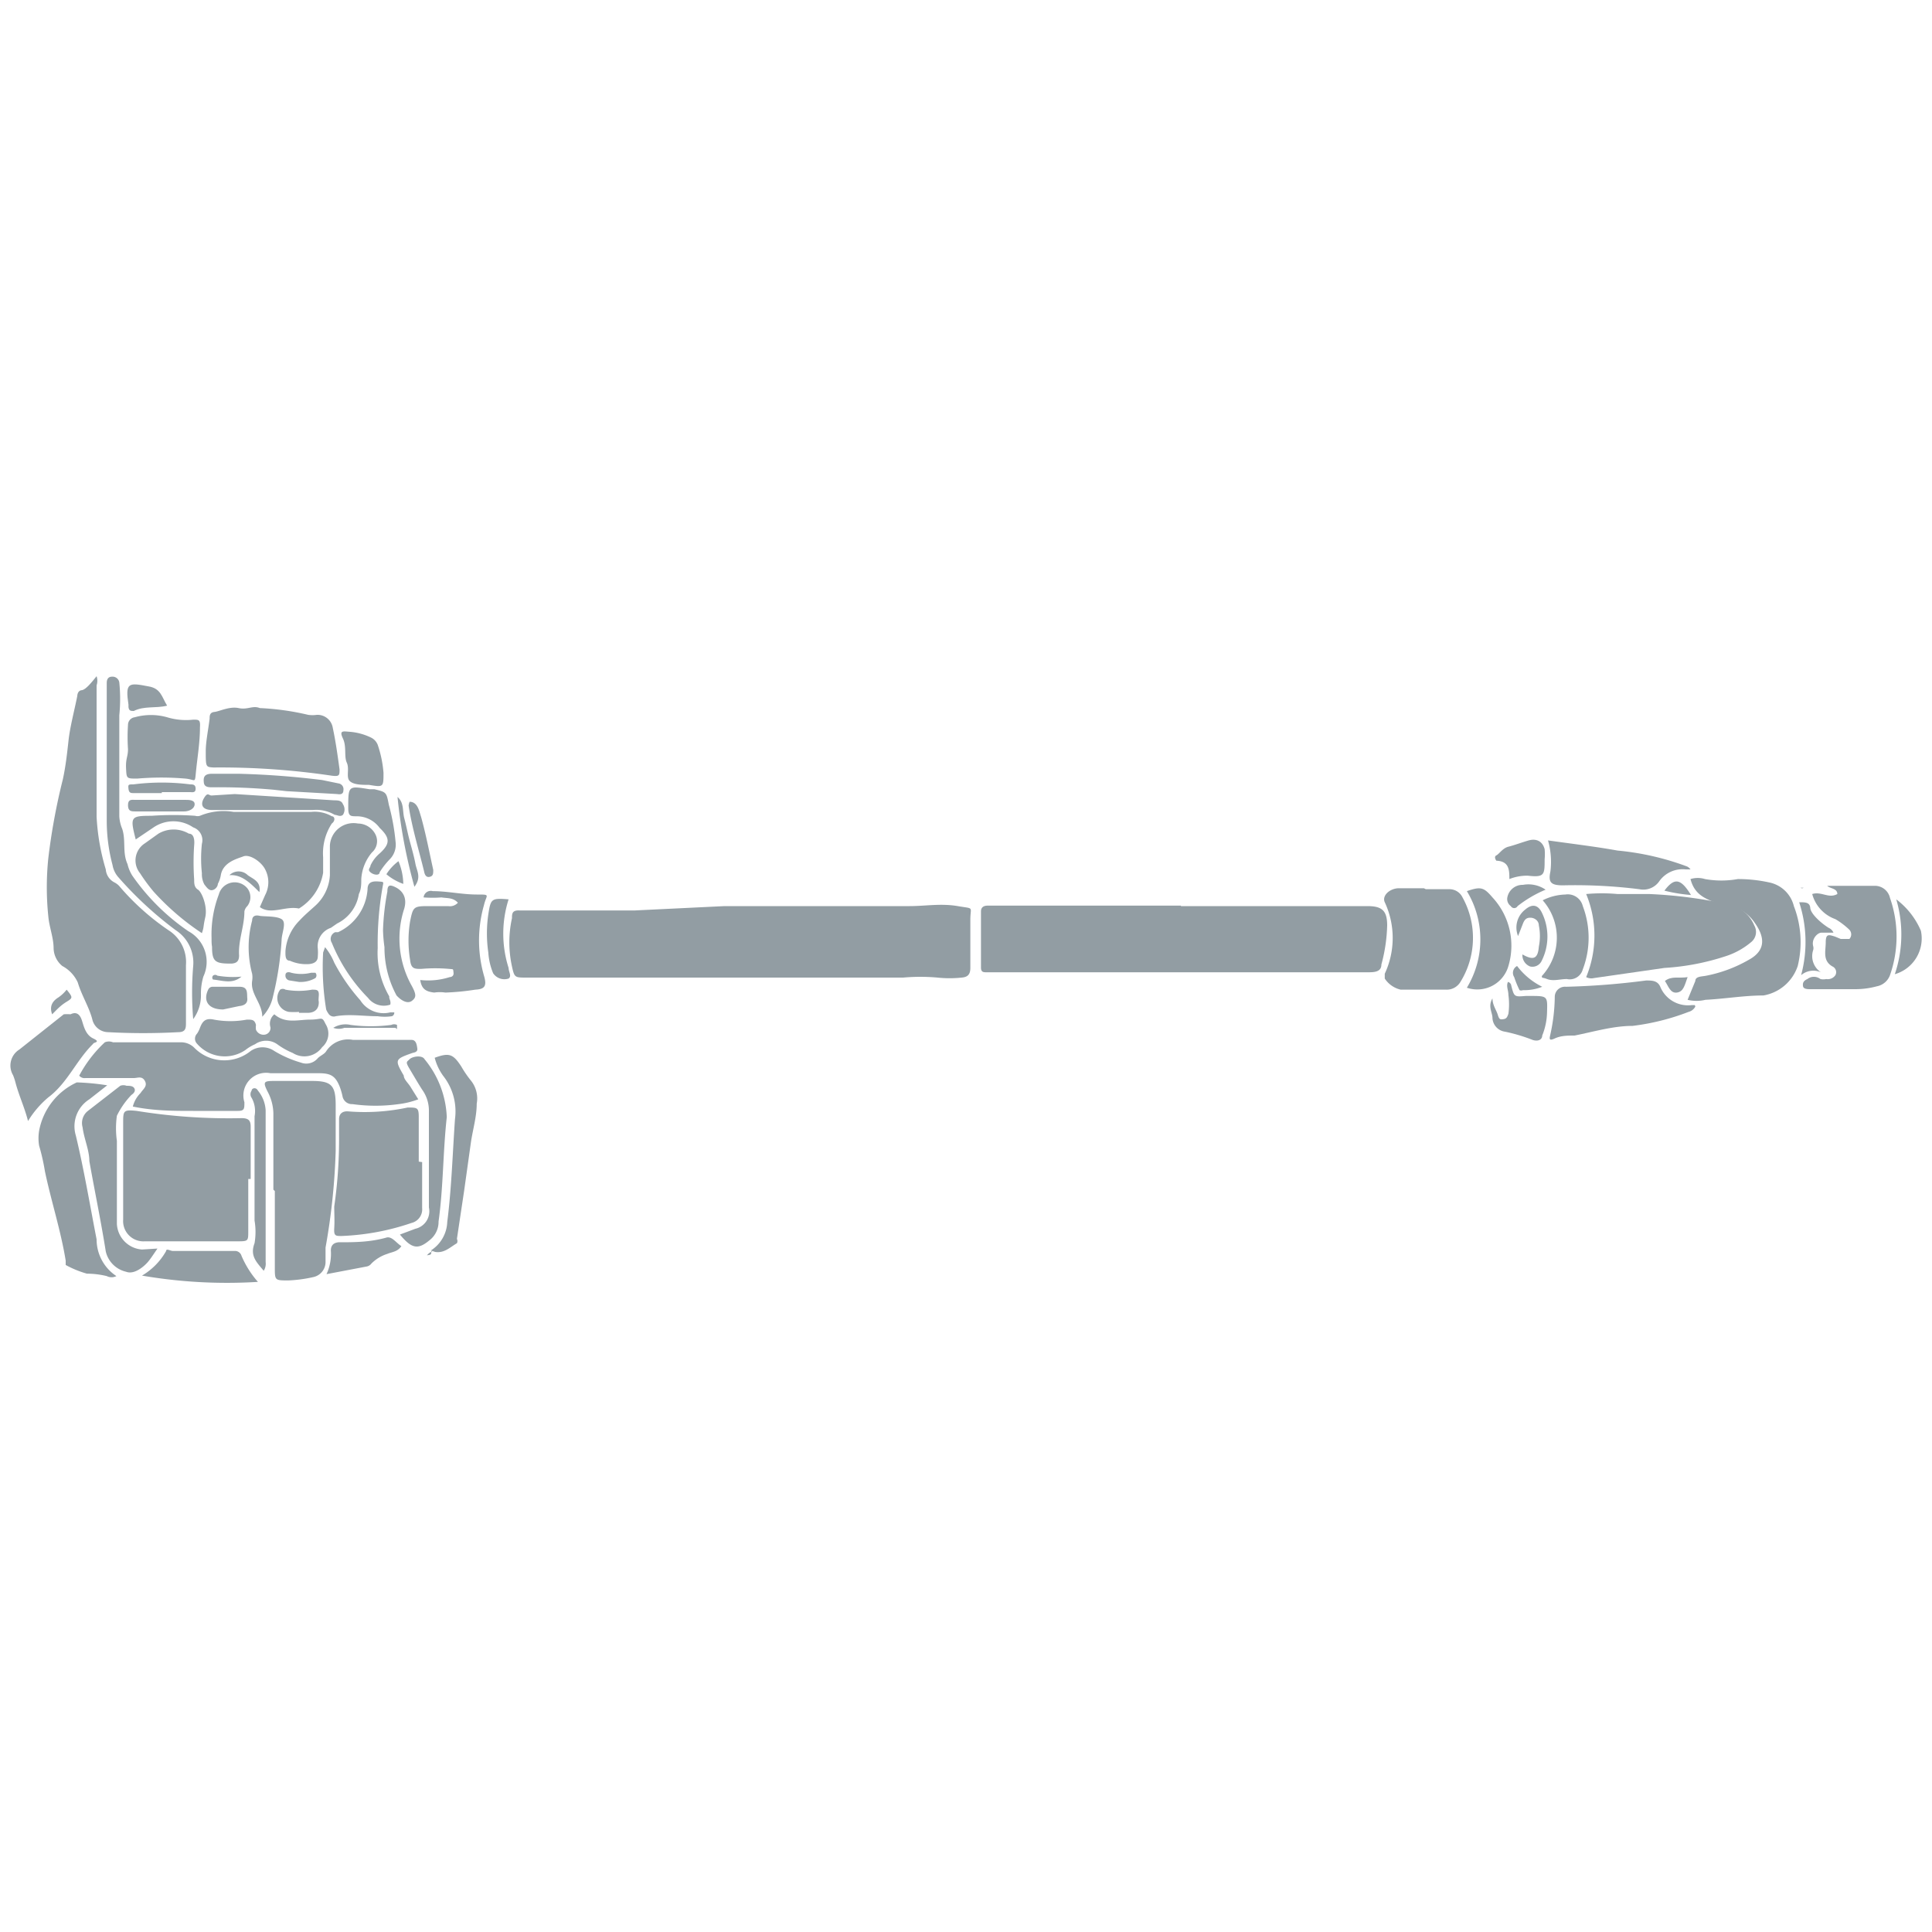 <svg xmlns="http://www.w3.org/2000/svg" class="HeroAbility-icon HeroAbility-icon--hoverState" viewBox="0 0 40 40" preserveAspectRatio="xMidYMid meet"><g id="_Group_2" data-name="&lt;Group&gt;"><path fill="#929da3" id="_Path_2" data-name="&lt;Path&gt;" d="M15,18.76h3.83c.33,0,.65-.06,1,0s.26,0,.26.28,0,.65,0,1c0,.14-.06.19-.18.2a2.37,2.37,0,0,1-.5,0,4,4,0,0,0-.71,0h-7.8c-.24,0-.25,0-.3-.23a2.31,2.31,0,0,1,0-1c0-.09,0-.17.16-.16.79,0,1.59,0,2.38,0Z"></path><path fill="#929da3" id="_Path_3" data-name="&lt;Path&gt;" d="M24.45,18.76h3.86c.3,0,.41.09.41.4a3.4,3.4,0,0,1-.12.81c0,.16-.16.16-.29.16H20.43c-.07,0-.12,0-.12-.1q0-.58,0-1.16c0-.09.06-.12.14-.12h4Z"></path><path fill="#929da3" id="_Path_4" data-name="&lt;Path&gt;" d="M2,14a.3.3,0,0,1,0,.19c0,.91,0,1.81,0,2.72A4.59,4.59,0,0,0,2.19,18a.33.33,0,0,0,.18.27.35.35,0,0,1,.12.1,5.12,5.12,0,0,0,1,.89.78.78,0,0,1,.36.72c0,.4,0,.79,0,1.19,0,.11,0,.2-.16.2a13.34,13.34,0,0,1-1.45,0,.34.34,0,0,1-.33-.27c-.07-.26-.22-.49-.3-.76A.73.73,0,0,0,1.29,20a.49.49,0,0,1-.18-.36c0-.23-.09-.44-.11-.67a5.86,5.86,0,0,1,0-1.2,13,13,0,0,1,.3-1.63c.06-.27.09-.55.12-.82s.12-.61.18-.91c0,0,0-.11.09-.12S1.91,14.11,2,14Z"></path><path fill="#929da3" id="_Path_5" data-name="&lt;Path&gt;" d="M5.14,24.41c0,.36,0,.72,0,1.08,0,.2,0,.21-.21.21H3a.42.42,0,0,1-.45-.45q0-1,0-2c0-.25,0-.28.28-.25A11.94,11.94,0,0,0,5,23.15c.15,0,.19.05.19.18,0,.36,0,.72,0,1.08Z"></path><path fill="#929da3" id="_Path_6" data-name="&lt;Path&gt;" d="M2.75,22.91a.61.61,0,0,1,.16-.28c.05-.08.15-.14.09-.25s-.15-.06-.23-.06h-1a.14.14,0,0,1-.13-.05,2.63,2.63,0,0,1,.53-.69.22.22,0,0,1,.17,0c.48,0,1,0,1.43,0a.39.39,0,0,1,.25.11.87.87,0,0,0,1.17.07.43.43,0,0,1,.49,0,2.3,2.3,0,0,0,.55.24.31.31,0,0,0,.34-.08c.05-.06.14-.09.18-.15a.54.54,0,0,1,.56-.24c.33,0,.67,0,1,0h.21c.1,0,.11.11.12.18s-.06.08-.1.09c-.37.13-.37.14-.18.47,0,.08.1.16.15.25l.15.24a1.72,1.72,0,0,1-.41.1,3.45,3.45,0,0,1-.95,0,.2.2,0,0,1-.21-.17,1.39,1.39,0,0,0-.06-.2c-.09-.22-.19-.27-.43-.27s-.65,0-1,0a.47.47,0,0,0-.54.6c0,.14,0,.18-.14.18H4C3.59,23,3.19,23,2.75,22.91Z"></path><path fill="#929da3" id="_Path_7" data-name="&lt;Path&gt;" d="M5.66,24.63c0-.53,0-1.05,0-1.58a1,1,0,0,0-.12-.45c-.1-.2-.08-.22.13-.22h.79c.4,0,.49.09.49.5s0,.63,0,.95a13.49,13.49,0,0,1-.21,2c0,.1,0,.21,0,.31a.32.32,0,0,1-.25.3,2.85,2.85,0,0,1-.52.07c-.28,0-.28,0-.28-.27,0-.53,0-1.06,0-1.58Z"></path><path fill="#929da3" id="_Path_8" data-name="&lt;Path&gt;" d="M32.84,20.23a2.25,2.25,0,0,0,0-1.72,3.56,3.56,0,0,1,.65,0c.22,0,.44,0,.66,0a9.57,9.57,0,0,1,1.62.21.73.73,0,0,1,.55.44.27.27,0,0,1-.07.35,1.55,1.55,0,0,1-.5.28,5,5,0,0,1-1.29.25L33,20.25A.23.23,0,0,1,32.84,20.23Z"></path><path fill="#929da3" id="_Path_9" data-name="&lt;Path&gt;" d="M8.74,24.06c0,.32,0,.63,0,.95a.29.29,0,0,1-.22.31,5.06,5.06,0,0,1-1.45.27c-.12,0-.16,0-.15-.16s0-.3,0-.45a9.77,9.77,0,0,0,.1-1.47c0-.11,0-.23,0-.34s.07-.17.19-.16a4.24,4.24,0,0,0,1.23-.08c.2,0,.23,0,.23.2s0,.62,0,.92Z"></path><path fill="#929da3" id="_Path_10" data-name="&lt;Path&gt;" d="M5.38,18.78s.07-.16.11-.25a.57.57,0,0,0,0-.53c-.08-.16-.32-.32-.45-.27s-.43.12-.47.4a.59.59,0,0,1-.06.17c0,.05-.05.12-.12.13s-.12-.07-.16-.12a.45.45,0,0,1-.05-.23,2.86,2.86,0,0,1,0-.61A.28.28,0,0,0,4,17.13a.73.73,0,0,0-.82,0l-.37.25c-.12-.47-.11-.49.33-.49a6.5,6.5,0,0,1,.9,0,.17.17,0,0,0,.1,0,1.27,1.27,0,0,1,.7-.08H6.44a.71.71,0,0,1,.43.09c.06,0,.08.09,0,.15a1.13,1.13,0,0,0-.18.7c0,.11,0,.21,0,.32a1.08,1.08,0,0,1-.5.74l0,0C5.91,18.75,5.61,18.95,5.38,18.78Z"></path><path fill="#929da3" id="_Path_11" data-name="&lt;Path&gt;" d="M29.52,18.41H30a.3.3,0,0,1,.28.17,1.73,1.73,0,0,1-.05,1.76.33.33,0,0,1-.29.15H29a.54.54,0,0,1-.33-.23s0-.07,0-.1a1.75,1.75,0,0,0,0-1.48c-.06-.13.09-.28.28-.29h.53Z"></path><path fill="#929da3" id="_Path_12" data-name="&lt;Path&gt;" d="M4.26,15.55c0-.19.05-.43.08-.67,0-.06,0-.13.1-.14s.31-.12.5-.08.29-.06.44,0a5.34,5.34,0,0,1,1,.14.63.63,0,0,0,.18,0,.32.32,0,0,1,.33.27c.06.28.1.57.14.86,0,.12,0,.15-.16.13a15.7,15.7,0,0,0-2.45-.17C4.26,15.88,4.26,15.88,4.26,15.55Z"></path><path fill="#929da3" id="_Path_13" data-name="&lt;Path&gt;" d="M2.22,22.47l-.37.29a.66.66,0,0,0-.28.75c.17.71.29,1.43.43,2.15a.91.91,0,0,0,.41.76.22.22,0,0,1-.2,0,1.76,1.76,0,0,0-.41-.05,2.07,2.07,0,0,1-.44-.18s0-.05,0-.09c-.1-.62-.3-1.23-.43-1.85a4.39,4.39,0,0,0-.12-.53.93.93,0,0,1,0-.31,1.38,1.38,0,0,1,.78-1A5,5,0,0,1,2.22,22.47Z"></path><path fill="#929da3" id="_Path_14" data-name="&lt;Path&gt;" d="M35,18.2a.51.51,0,0,1,.3,0,1.93,1.93,0,0,0,.68,0,3,3,0,0,1,.65.07.66.66,0,0,1,.51.49A2.07,2.07,0,0,1,37.22,20a.91.91,0,0,1-.71.61c-.4,0-.8.07-1.2.09a.79.79,0,0,1-.37,0l.16-.39c0-.1.14-.09.23-.11a2.85,2.85,0,0,0,.88-.33c.31-.17.36-.42.13-.75a.87.87,0,0,0-.63-.39h-.08C35.34,18.62,35.09,18.55,35,18.2Z"></path><path fill="#929da3" id="_Path_15" data-name="&lt;Path&gt;" d="M37.52,18.51c.19-.06.34.1.52,0,0-.12-.15-.11-.21-.17.32,0,.64,0,1,0a.32.32,0,0,1,.3.25,2.42,2.42,0,0,1,0,1.6.36.36,0,0,1-.27.23,1.72,1.72,0,0,1-.46.06c-.31,0-.62,0-.92,0-.05,0-.14,0-.15-.06s0-.11.09-.15a.22.22,0,0,1,.27,0,.27.27,0,0,0,.12,0,.19.19,0,0,0,.19-.08.13.13,0,0,0-.06-.18c-.21-.12-.14-.32-.14-.5s.06-.16.19-.12l.12.05c.07,0,.14,0,.18,0a.14.14,0,0,0,0-.19,1.56,1.56,0,0,0-.29-.22A.76.76,0,0,1,37.52,18.51Z"></path><path fill="#929da3" id="_Path_16" data-name="&lt;Path&gt;" d="M8.7,20.29a1.47,1.47,0,0,0,.61-.06s.09,0,.08-.09,0-.07-.09-.08a3.31,3.31,0,0,0-.58,0c-.14,0-.21,0-.23-.19a2.44,2.44,0,0,1,0-.79c.06-.3.07-.32.37-.32h.42a.22.22,0,0,0,.2-.07c-.1-.11-.22-.09-.34-.11a2.41,2.41,0,0,1-.37,0,.15.15,0,0,1,.19-.13c.3,0,.61.07.91.07s.2,0,.15.22a2.66,2.66,0,0,0,0,1.46c.07.23,0,.28-.18.29a5.07,5.07,0,0,1-.62.06.78.78,0,0,0-.23,0C8.82,20.53,8.73,20.48,8.7,20.29Z"></path><path fill="#929da3" id="_Path_17" data-name="&lt;Path&gt;" d="M35.1,20.84a.22.22,0,0,1-.14.11,4.82,4.82,0,0,1-1.16.29c-.4,0-.8.12-1.2.2-.14,0-.28,0-.41.06s-.11,0-.09-.09a3.77,3.77,0,0,0,.09-.78.21.21,0,0,1,.23-.2,15.58,15.58,0,0,0,1.66-.13c.12,0,.23,0,.29.12a.62.62,0,0,0,.65.39s0,0,.07,0Z"></path><path fill="#929da3" id="_Path_18" data-name="&lt;Path&gt;" d="M4,21.1A6.6,6.6,0,0,1,4,20a.8.8,0,0,0-.36-.74,7.61,7.61,0,0,1-1.2-1.11.51.51,0,0,1-.11-.24A3.57,3.57,0,0,1,2.21,17c0-.91,0-1.82,0-2.72,0,0,0-.09,0-.13s0-.14.11-.14a.14.14,0,0,1,.15.12,3.38,3.38,0,0,1,0,.68q0,1,0,2.09a.77.77,0,0,0,.06.26c.08.24,0,.49.11.73a.78.78,0,0,0,.1.24A4.52,4.52,0,0,0,3.9,19.28a.72.72,0,0,1,.31.94,1.25,1.25,0,0,0-.05.36A.83.83,0,0,1,4,21.1Z"></path><path fill="#929da3" id="_Path_19" data-name="&lt;Path&gt;" d="M3.26,25.85c-.09.13-.14.21-.2.28s-.27.27-.45.2a.56.56,0,0,1-.42-.42c-.1-.63-.23-1.25-.34-1.87,0-.23-.11-.46-.14-.7A.32.32,0,0,1,1.82,23l.67-.52a.18.18,0,0,1,.13,0c.06,0,.13,0,.16.05s0,.1-.06.14a1.71,1.71,0,0,0-.3.43,1.86,1.86,0,0,0,0,.52c0,.57,0,1.15,0,1.72a.56.56,0,0,0,.52.53Z"></path><path fill="#929da3" id="_Path_20" data-name="&lt;Path&gt;" d="M7.41,17.05a.41.41,0,0,1,.37.24.31.31,0,0,1-.08.36.94.94,0,0,0-.22.55c0,.1,0,.21-.05.31a.82.82,0,0,1-.45.61l-.13.09a.4.4,0,0,0-.27.43,1,1,0,0,1,0,.16c0,.11-.08.15-.18.16A.83.83,0,0,1,6,19.89c-.1,0-.09-.12-.09-.2a1,1,0,0,1,.29-.63c.1-.11.22-.21.33-.31a.92.92,0,0,0,.3-.63c0-.2,0-.4,0-.61A.49.49,0,0,1,7.41,17.05Z"></path><path fill="#929da3" id="_Path_21" data-name="&lt;Path&gt;" d="M32.05,17.4c.5.07,1,.13,1.44.21a5.57,5.57,0,0,1,1.44.33A.19.19,0,0,1,35,18s-.07,0-.1,0a.59.59,0,0,0-.55.25.4.4,0,0,1-.41.16,10.69,10.69,0,0,0-1.58-.08c-.25,0-.31-.06-.26-.29A1.62,1.62,0,0,0,32.05,17.4Z"></path><path fill="#929da3" id="_Path_22" data-name="&lt;Path&gt;" d="M.58,23.21c-.07-.28-.19-.53-.26-.8a1.18,1.18,0,0,0-.05-.15.39.39,0,0,1,.13-.53L1.32,21A.76.76,0,0,1,1.46,21c.12-.06.19,0,.23.11s.07.31.24.39,0,.08,0,.11c-.35.34-.53.81-.93,1.11A2,2,0,0,0,.58,23.21Z"></path><path fill="#929da3" id="_Path_23" data-name="&lt;Path&gt;" d="M2.65,15.51a3.7,3.7,0,0,1,0-.5.16.16,0,0,1,.14-.16,1.24,1.24,0,0,1,.67,0A1.35,1.35,0,0,0,4,14.9c.12,0,.15,0,.14.16,0,.3-.05.6-.08.89s0,.19-.22.17a5.86,5.86,0,0,0-1,0c-.22,0-.22,0-.23-.21S2.65,15.67,2.65,15.51Z"></path><path fill="#929da3" id="_Path_24" data-name="&lt;Path&gt;" d="M4.18,19.32a5.25,5.25,0,0,1-1-.86,3.65,3.65,0,0,1-.28-.38.42.42,0,0,1,.1-.62l.28-.2a.62.62,0,0,1,.63,0c.11,0,.12.14.11.24a5.18,5.18,0,0,0,0,.71c0,.08,0,.16.08.21s.2.35.15.57S4.23,19.17,4.18,19.32Z"></path><path fill="#929da3" id="_Path_25" data-name="&lt;Path&gt;" d="M5.68,21c.23.2.49.11.74.11s.24-.08.32.09a.37.37,0,0,1-.07.48.45.45,0,0,1-.61.12,1.51,1.51,0,0,1-.32-.18.4.4,0,0,0-.46,0,.88.88,0,0,0-.2.12.76.76,0,0,1-1-.13.15.15,0,0,1,0-.21.54.54,0,0,0,.06-.12c.05-.13.11-.21.29-.17a1.85,1.85,0,0,0,.68,0c.11,0,.16,0,.19.11a.34.34,0,0,0,0,.1.17.17,0,0,0,.19.1.14.14,0,0,0,.11-.15A.25.25,0,0,1,5.68,21Z"></path><path fill="#929da3" id="_Path_26" data-name="&lt;Path&gt;" d="M8.28,25.56l.32-.12A.37.37,0,0,0,8.88,25c0-.06,0-.12,0-.18,0-.61,0-1.21,0-1.82a.74.74,0,0,0-.14-.44c-.09-.14-.17-.28-.26-.43s-.06-.14,0-.2.26-.09.31,0a2,2,0,0,1,.46,1.2c-.08.72-.07,1.44-.17,2.16a.48.48,0,0,1-.19.39C8.65,25.88,8.52,25.85,8.28,25.56Z"></path><path fill="#929da3" id="_Path_27" data-name="&lt;Path&gt;" d="M8.08,20.8a.41.41,0,0,1-.46-.14,3.49,3.49,0,0,1-.75-1.14.15.15,0,0,1,.07-.22H7a1.06,1.06,0,0,0,.61-.89c0-.14.09-.17.22-.16s.11,0,.09.12a6.74,6.74,0,0,0-.1,1.26,1.78,1.78,0,0,0,.24,1C8.05,20.68,8.1,20.72,8.08,20.8Z"></path><path fill="#929da3" id="_Path_28" data-name="&lt;Path&gt;" d="M5.34,26.54a10.39,10.39,0,0,1-2.4-.13,1.37,1.37,0,0,0,.5-.51c0-.06.09,0,.14,0H4.88A.14.14,0,0,1,5,26,2,2,0,0,0,5.34,26.54Z"></path><path fill="#929da3" id="_Path_29" data-name="&lt;Path&gt;" d="M8.92,25.89a.73.73,0,0,0,.34-.59c.09-.71.11-1.42.16-2.13a1.19,1.19,0,0,0-.24-.89A1.1,1.1,0,0,1,9,21.9c.3-.11.38-.08.55.18a2.28,2.28,0,0,0,.19.28.59.59,0,0,1,.13.49c0,.27-.08.53-.12.8l-.14,1-.15,1a.1.1,0,0,1,0,.09c-.14.08-.26.21-.45.18Z"></path><path fill="#929da3" id="_Path_30" data-name="&lt;Path&gt;" d="M31.94,18.64a1.1,1.1,0,0,1,.47-.12.32.32,0,0,1,.36.24,1.84,1.84,0,0,1,0,1.31.28.28,0,0,1-.33.2c-.14,0-.28.05-.41,0s-.09,0-.11-.06A1.17,1.17,0,0,0,31.94,18.64Z"></path><path fill="#929da3" id="_Path_31" data-name="&lt;Path&gt;" d="M30.37,20.45a1.93,1.93,0,0,0,0-2c.29-.1.35-.08.53.13A1.47,1.47,0,0,1,31.23,20,.67.67,0,0,1,30.37,20.45Z"></path><path fill="#929da3" id="_Path_32" data-name="&lt;Path&gt;" d="M5.43,21.05c0-.28-.25-.47-.21-.74a.44.44,0,0,0,0-.15,2.13,2.13,0,0,1,0-1.1c0-.09.06-.12.15-.1s.35,0,.46.07,0,.29,0,.44a6.53,6.53,0,0,1-.18,1.17A.85.85,0,0,1,5.43,21.05Z"></path><path fill="#929da3" id="_Path_33" data-name="&lt;Path&gt;" d="M4.38,19.42a2.33,2.33,0,0,1,.15-.9.34.34,0,0,1,.59-.13.3.3,0,0,1,0,.37.21.21,0,0,0-.06.11c0,.31-.13.6-.11.91,0,.12-.05.16-.15.17H4.76c-.31,0-.37-.05-.37-.35C4.38,19.55,4.38,19.49,4.38,19.42Z"></path><path fill="#929da3" id="_Path_34" data-name="&lt;Path&gt;" d="M7.93,19.26a5,5,0,0,1,.09-.8c0-.14.05-.15.17-.09s.25.19.18.44a2,2,0,0,0,.16,1.61c.09.17.09.23,0,.3s-.22,0-.32-.11a2.08,2.08,0,0,1-.25-1A3.07,3.07,0,0,1,7.93,19.26Z"></path><path fill="#929da3" id="_Path_35" data-name="&lt;Path&gt;" d="M5.66,16.35A12.58,12.58,0,0,0,4.4,16.3c-.08,0-.17,0-.18-.1s0-.18.17-.18h.55a17.34,17.34,0,0,1,1.73.13l.34.07a.12.12,0,0,1,.1.14c0,.09-.07.09-.13.08l-1.05-.06Z"></path><path fill="#929da3" id="_Path_36" data-name="&lt;Path&gt;" d="M8.19,17.43a.43.43,0,0,1-.12.36,1.54,1.54,0,0,0-.21.27c0,.07-.12.06-.19,0s0-.09,0-.14a.73.73,0,0,1,.19-.25c.22-.2.22-.32,0-.53a.59.59,0,0,0-.48-.24c-.12,0-.17,0-.17-.17,0-.47,0-.46.44-.39l.1,0c.25.06.25.06.3.32A4.48,4.48,0,0,1,8.19,17.43Z"></path><path fill="#929da3" id="_Path_37" data-name="&lt;Path&gt;" d="M6.73,19.61a1.24,1.24,0,0,1,.19.32,3.88,3.88,0,0,0,.54.78.57.57,0,0,0,.62.25s.07,0,.08,0,0,.07-.05.08a1,1,0,0,1-.29,0c-.29,0-.58-.05-.87,0A.13.13,0,0,1,6.81,21s-.06-.08-.06-.12a5.42,5.42,0,0,1-.06-1.16Z"></path><path fill="#929da3" id="_Path_38" data-name="&lt;Path&gt;" d="M31.22,20.33a.09.09,0,0,1,.07.08c.06.23.06.23.3.21h.08c.37,0,.37,0,.36.33a1.36,1.36,0,0,1-.1.49c0,.08-.08.13-.2.09a3.51,3.51,0,0,0-.57-.17.3.3,0,0,1-.26-.28c0-.12-.1-.24,0-.41,0,.14.08.24.11.34s.05.1.12.09.08-.06.1-.11a1.45,1.45,0,0,0,0-.39C31.23,20.5,31.18,20.42,31.22,20.33Z"></path><path fill="#929da3" id="_Path_39" data-name="&lt;Path&gt;" d="M5.46,26.31c-.15-.18-.29-.31-.19-.57a1.39,1.39,0,0,0,0-.47c0-.72,0-1.44,0-2.16a.56.56,0,0,0-.06-.38.13.13,0,0,1,0-.15c0-.05.09-.08.13,0a.7.7,0,0,1,.16.41q0,1.57,0,3.14A.27.27,0,0,1,5.46,26.31Z"></path><path fill="#929da3" id="_Path_40" data-name="&lt;Path&gt;" d="M4.86,16.44l2.06.13c.07,0,.15,0,.18.08a.2.2,0,0,1,0,.22c-.06.05-.12,0-.17,0a.76.76,0,0,0-.45-.1H4.39c-.19,0-.25-.1-.17-.24s.1-.06.16-.06Z"></path><path fill="#929da3" id="_Path_41" data-name="&lt;Path&gt;" d="M7.94,16c0,.3,0,.3-.3.25-.14,0-.32,0-.4-.08s0-.25-.06-.38,0-.33-.08-.5,0-.15.13-.14a1.23,1.23,0,0,1,.45.12.28.28,0,0,1,.14.15A2.37,2.37,0,0,1,7.94,16Z"></path><path fill="#929da3" id="_Path_42" data-name="&lt;Path&gt;" d="M8.31,25.8c-.08.12-.2.12-.29.16a.81.81,0,0,0-.33.2.16.16,0,0,1-.09.06l-.84.16a1,1,0,0,0,.09-.49c0-.1.05-.16.16-.17.32,0,.65,0,1-.1C8.12,25.6,8.2,25.73,8.31,25.8Z"></path><path fill="#929da3" id="_Path_43" data-name="&lt;Path&gt;" d="M10.53,18.62a2.34,2.34,0,0,0,0,1.42c0,.08.07.17,0,.22a.28.28,0,0,1-.32-.11,1.34,1.34,0,0,1-.1-.43,2.73,2.73,0,0,1,0-.79C10.16,18.61,10.17,18.59,10.53,18.62Z"></path><path fill="#929da3" id="_Path_44" data-name="&lt;Path&gt;" d="M31.25,18.2c0-.18,0-.37-.27-.38,0,0-.06-.08,0-.11s.13-.15.25-.18.28-.09.42-.13.28,0,.33.18a1.11,1.11,0,0,1,0,.21c0,.32,0,.38-.35.34A1,1,0,0,0,31.25,18.2Z"></path><path fill="#929da3" id="_Path_45" data-name="&lt;Path&gt;" d="M39.26,18.62a1.6,1.6,0,0,1,.51.65.77.77,0,0,1-.54.9A2.57,2.57,0,0,0,39.26,18.62Z"></path><path fill="#929da3" id="_Path_46" data-name="&lt;Path&gt;" d="M6.19,20.95a1.34,1.34,0,0,1-.21,0,.29.29,0,0,1-.18-.46.1.1,0,0,1,.11,0,1.52,1.52,0,0,0,.55,0c.1,0,.15,0,.14.13s0,.09,0,.13,0,.21-.22.22H6.19Z"></path><path fill="#929da3" id="_Path_47" data-name="&lt;Path&gt;" d="M37.25,18.68c.13,0,.22,0,.23.12s.22.31.38.41a.19.19,0,0,1,.1.1c-.08,0-.17,0-.25,0s-.21.13-.17.28a.15.15,0,0,1,0,.08.4.4,0,0,0,.16.46.39.39,0,0,0-.41.06A2.64,2.64,0,0,0,37.25,18.68Z"></path><path fill="#929da3" id="_Path_48" data-name="&lt;Path&gt;" d="M3.46,14.61c-.24.06-.47,0-.69.11-.06,0-.1,0-.11-.08v-.05c-.07-.46,0-.46.41-.38C3.33,14.25,3.35,14.43,3.46,14.61Z"></path><path fill="#929da3" id="_Path_49" data-name="&lt;Path&gt;" d="M4.62,20.9c-.31,0-.42-.18-.31-.41a.1.1,0,0,1,.1-.06c.18,0,.37,0,.55,0s.15.13.16.24-.07.15-.17.16Z"></path><path fill="#929da3" id="_Path_50" data-name="&lt;Path&gt;" d="M3.38,16.56h.45c.08,0,.2,0,.2.09s-.11.15-.22.15h-1c-.09,0-.16,0-.16-.13s.08-.11.15-.11h.58Z"></path><path fill="#929da3" id="_Path_51" data-name="&lt;Path&gt;" d="M31.43,19.38a.47.47,0,0,1,.15-.55c.14-.12.26-.1.34.06a1.12,1.12,0,0,1,0,1,.21.21,0,0,1-.24.12.25.25,0,0,1-.16-.25l0,0c.23.13.32.09.34-.16a1.11,1.11,0,0,0,0-.44c0-.09-.08-.16-.18-.16s-.13.07-.16.15Z"></path><path fill="#929da3" id="_Path_52" data-name="&lt;Path&gt;" d="M3.35,16.42H2.77c-.06,0-.1,0-.11-.09s0-.09.1-.09a4.64,4.64,0,0,1,1.18,0c.05,0,.11,0,.11.09s-.07.07-.12.07H3.35Z"></path><path fill="#929da3" id="_Path_53" data-name="&lt;Path&gt;" d="M8.48,16.6c.17,0,.2.2.24.32.1.36.17.73.25,1.09,0,.07,0,.12-.06.14s-.11,0-.13-.11c-.11-.45-.25-.9-.32-1.36A.32.32,0,0,1,8.48,16.6Z"></path><path fill="#929da3" id="_Path_54" data-name="&lt;Path&gt;" d="M8.58,18.36a10.91,10.91,0,0,1-.35-1.86c.14.12.1.29.14.44s.07.31.11.46.09.32.12.48S8.73,18.16,8.58,18.36Z"></path><path fill="#929da3" id="_Path_55" data-name="&lt;Path&gt;" d="M32,18.42a2.48,2.48,0,0,0-.58.34.08.08,0,0,1-.14,0,.18.18,0,0,1-.07-.19.32.32,0,0,1,.32-.25A.63.63,0,0,1,32,18.42Z"></path><path fill="#929da3" id="_Path_56" data-name="&lt;Path&gt;" d="M6.9,21.28a.48.48,0,0,1,.36-.06,3.24,3.24,0,0,0,.84,0,.14.14,0,0,1,.12,0s0,0,0,.06,0,0-.05,0H7.13A.33.33,0,0,1,6.9,21.28Z"></path><path fill="#929da3" id="_Path_57" data-name="&lt;Path&gt;" d="M31.41,20a1.46,1.46,0,0,0,.52.43,1,1,0,0,1-.4.07.09.09,0,0,1-.07,0,2.06,2.06,0,0,1-.11-.27A.16.16,0,0,1,31.41,20Z"></path><path fill="#929da3" id="_Path_58" data-name="&lt;Path&gt;" d="M1.08,21c-.06-.16,0-.27.13-.35a.78.78,0,0,0,.17-.16c.13.16.13.17,0,.25S1.19,20.89,1.08,21Z"></path><path fill="#929da3" id="_Path_59" data-name="&lt;Path&gt;" d="M34.94,20.23c-.06.16-.08.3-.22.32s-.18-.14-.25-.24C34.61,20.2,34.76,20.26,34.94,20.23Z"></path><path fill="#929da3" id="_Path_60" data-name="&lt;Path&gt;" d="M6.19,20.33,6,20.3a.1.1,0,0,1-.09-.11c0-.07.07-.07.12-.05a.86.86,0,0,0,.41,0s.07,0,.09,0a.08.08,0,0,1,0,.11A.62.62,0,0,1,6.19,20.33Z"></path><path fill="#929da3" id="_Path_61" data-name="&lt;Path&gt;" d="M34.46,18.44c.21-.28.34-.25.55.09A3.3,3.3,0,0,1,34.46,18.44Z"></path><path fill="#929da3" id="_Path_62" data-name="&lt;Path&gt;" d="M8,18.1a1,1,0,0,1,.25-.27,1.29,1.29,0,0,1,.1.47A1.11,1.11,0,0,1,8,18.1Z"></path><path fill="#929da3" id="_Path_63" data-name="&lt;Path&gt;" d="M4.75,18.12a.27.27,0,0,1,.38,0c.11.08.28.13.24.35C5.18,18.28,5,18.1,4.75,18.12Z"></path><path fill="#929da3" id="_Path_64" data-name="&lt;Path&gt;" d="M5,20.22c-.19.16-.39.08-.59.06a.06.06,0,0,1,0-.08.07.07,0,0,1,.09,0A1.92,1.92,0,0,0,5,20.22Z"></path><path fill="#929da3" id="_Path_65" data-name="&lt;Path&gt;" d="M8.93,25.9c0,.07,0,.08-.09.09s0,0,0,0,.06-.08.11-.07Z"></path><path fill="#929da3" id="_Path_66" data-name="&lt;Path&gt;" d="M37.28,18.38s0,0,.06,0,.06,0,0,0l0,0A.05.05,0,0,1,37.28,18.38Z"></path><path fill="#929da3" id="_Path_67" data-name="&lt;Path&gt;" d="M30.86,18.11v0a.06.06,0,0,1,0,0v0Z"></path></g></svg>